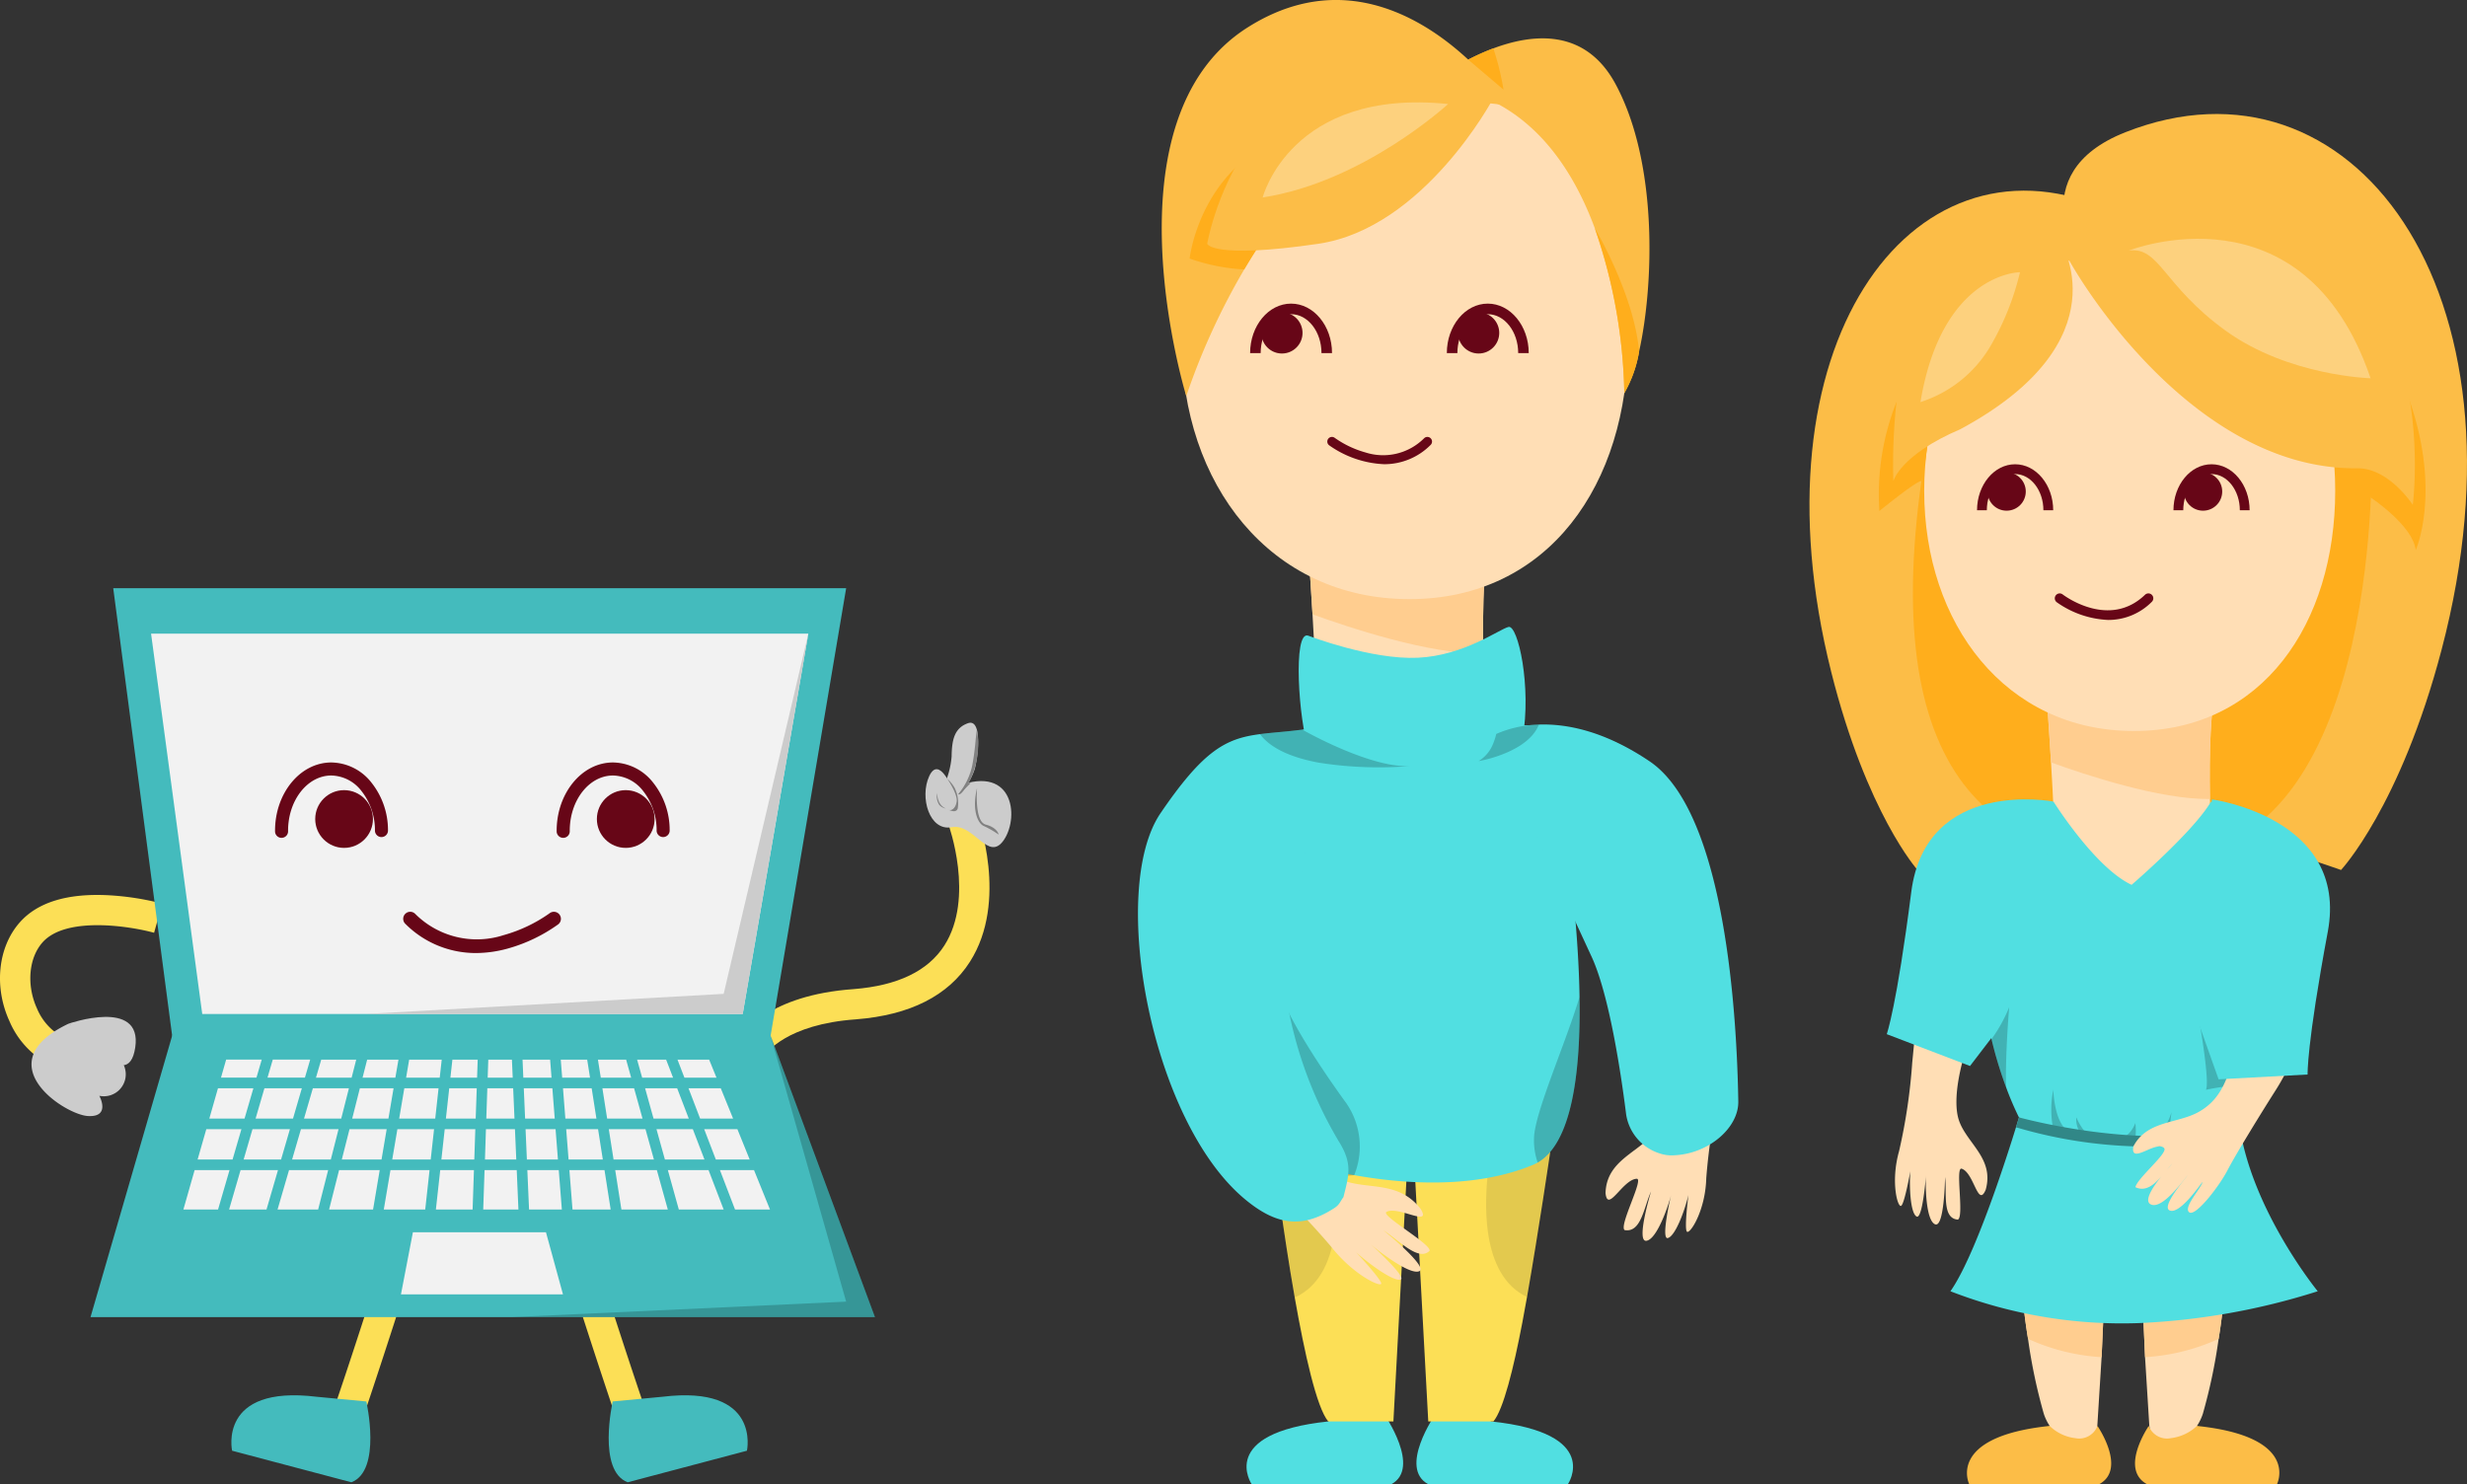 <svg xmlns="http://www.w3.org/2000/svg" width="260.001" height="156.443" viewBox="0 0 260.001 156.443"><rect x="0" y="0" width="260.001" height="156.443" fill="#333333" stroke="none"/><defs><style>.a{fill:#fcdf56;}.b{fill:#44bbbd;}.c{fill:#f2f2f2;}.d{fill:#670617;}.e{fill:#ccc;}.f{opacity:0.2;}.g{fill:gray;}.h{fill:#ffdeb5;}.i{fill:#ffcd8f;}.j{fill:#fcbd47;}.k{fill:#ffae1c;}.l{fill:none;}.m{opacity:0.3;}.n{fill:#fff;}.o{fill:#51dfe1;}.p{fill:#318787;}.q{opacity:0.1;}</style></defs><g transform="translate(-967 -140)"><g transform="translate(967 202)"><g transform="translate(78.01 23.767)"><path class="a" d="M1802.456-647.714c.02-.031,2.114-3.12,9.476-3.637,5.692-.446,9.73-2.491,12.015-6.078,4.079-6.4.852-15.224.713-15.6l-2.991,1.117c.028.077,2.806,7.725-.421,12.773-1.719,2.69-4.933,4.237-9.553,4.6-9.026.635-11.692,4.7-11.967,5.163l2.745,1.631Z" transform="translate(-1799.728 673.025)"/></g><g transform="translate(60.047 71.548)"><path class="a" d="M1706.541-385.817l1.771-2.657a1.4,1.4,0,0,1,.447.467c-.51-.969-3.573-10.24-6.2-18.471l-3.043.97c.015.046,1.5,4.692,3.017,9.317C1705.782-386.323,1705.943-386.215,1706.541-385.817Z" transform="translate(-1699.521 406.477)"/></g><g transform="translate(64.15 85.067)"><path class="b" d="M1722.837-330.413s-1.659,7.291,1.579,8.52l12.568-3.326s1.523-6.958-8.9-5.689Z" transform="translate(-1722.412 331.062)"/></g><g transform="translate(33.898 71.549)"><path class="a" d="M1555.866-385.816c.6-.4.758-.505,4-10.373,1.521-4.625,3-9.271,3.017-9.318l-3.042-.97c-2.623,8.231-5.686,17.5-6.2,18.47a1.4,1.4,0,0,1,.448-.467Z" transform="translate(-1553.647 406.476)"/></g><g transform="translate(24.383 85.067)"><path class="b" d="M1514.793-330.413s1.659,7.291-1.579,8.52l-12.568-3.326s-1.523-6.958,8.9-5.689Z" transform="translate(-1500.568 331.062)"/></g><g transform="translate(0 32.327)"><path class="a" d="M1374.07-606.333h.054l-.018-3.193h-.038a6.138,6.138,0,0,1-5.627-3.789c-1.111-2.437-.874-5.292.577-6.943,2.483-2.827,9.339-1.7,11.771-1.026l.855-3.076a28.892,28.892,0,0,0-5.658-.88c-4.344-.225-7.495.744-9.368,2.876-2.289,2.606-2.724,6.775-1.083,10.375A9.248,9.248,0,0,0,1374.07-606.333Z" transform="translate(-1364.548 625.274)"/></g><g transform="translate(11.934)"><path class="b" d="M1508.368-805.611l-7.98,47.277h-63.04l-6.224-47.277Z" transform="translate(-1431.124 805.611)"/></g><g transform="translate(15.922 4.792)"><path class="c" d="M1522.636-778.881l-6.917,40.089H1458.76l-5.393-40.089Z" transform="translate(-1453.367 778.881)"/></g><g transform="translate(9.54 47.117)"><path class="b" d="M1500.44-513.06l-11.012-29.708h-63.04l-8.618,29.708Z" transform="translate(-1417.77 542.767)"/></g><g transform="translate(42.257 67.881)"><path class="c" d="M1617.358-420.389l-1.793-6.548h-14.023l-1.26,6.548Z" transform="translate(-1600.282 426.938)"/></g><g transform="translate(19.328 49.685)"><g transform="translate(11.459 7.335)"><path class="c" d="M1537.222-487.525h3.961l-.812,3.194h-4.081Z" transform="translate(-1536.292 487.525)"/></g><g transform="translate(16.692 7.335)"><path class="c" d="M1566.3-487.525h3.917l-.541,3.194h-4.187Z" transform="translate(-1565.485 487.525)"/></g><g transform="translate(36.062 7.335)"><path class="c" d="M1673.541-487.525h3.162l.25,3.194h-3.273Z" transform="translate(-1673.541 487.525)"/></g><g transform="translate(27.191 7.335)"><path class="c" d="M1624.407-487.525h3.225l-.108,3.194h-3.469Z" transform="translate(-1624.056 487.525)"/></g><g transform="translate(31.778 7.335)"><path class="c" d="M1649.751-487.525h3.058l.139,3.194h-3.3Z" transform="translate(-1649.643 487.525)"/></g><g transform="translate(22.012 7.335)"><path class="c" d="M1595.706-487.525h3.865l-.352,3.194h-4.055Z" transform="translate(-1595.165 487.525)"/></g><g transform="translate(13.972 0)"><path class="c" d="M1554.072-526.539h-3.758l.555-1.9h3.687Z" transform="translate(-1550.314 528.443)"/></g><g transform="translate(18.883 0)"><path class="c" d="M1581.165-526.539h-3.457l.484-1.9h3.3Z" transform="translate(-1577.708 528.443)"/></g><g transform="translate(12.716 3.022)"><path class="c" d="M1548.033-511.582l-.811,3.194H1543.3l.931-3.194Z" transform="translate(-1543.303 511.582)"/></g><g transform="translate(23.473 0)"><path class="c" d="M1606.857-526.539h-3.544l.323-1.9h3.431Z" transform="translate(-1603.314 528.443)"/></g><g transform="translate(7.609 3.022)"><path class="c" d="M1515.744-511.582h3.943l-.931,3.194h-3.943Z" transform="translate(-1514.813 511.582)"/></g><g transform="translate(8.865 0)"><path class="c" d="M1526.322-528.443l-.555,1.9h-3.943l.555-1.9Z" transform="translate(-1521.824 528.443)"/></g><g transform="translate(44.161 3.022)"><path class="c" d="M1722.95-508.388h-3.729l-.5-3.194h3.34Z" transform="translate(-1718.722 511.582)"/></g><g transform="translate(17.788 3.022)"><path class="c" d="M1572.408-511.582h3.552l-.541,3.194H1571.6Z" transform="translate(-1571.597 511.582)"/></g><g transform="translate(22.743 3.022)"><path class="c" d="M1603.039-508.388h-3.8l.541-3.194h3.61Z" transform="translate(-1599.24 511.582)"/></g><g transform="translate(49.86 7.335)"><path class="c" d="M1750.513-487.525h3.832l1.225,3.194h-4.17Z" transform="translate(-1750.513 487.525)"/></g><g transform="translate(27.666 3.022)"><path class="c" d="M1629.844-508.388h-3.14l.352-3.194h2.9Z" transform="translate(-1626.704 511.582)"/></g><g transform="translate(54.889 7.335)"><path class="c" d="M1783.361-484.331h-3.568l-1.225-3.194h3.5Z" transform="translate(-1778.568 487.525)"/></g><g transform="translate(40.007 3.022)"><path class="c" d="M1699.073-508.388H1695.8l-.25-3.194h3.023Z" transform="translate(-1695.55 511.582)"/></g><g transform="translate(28.141 0)"><path class="c" d="M1632.164-526.539h-2.812l.21-1.9h2.666Z" transform="translate(-1629.352 528.443)"/></g><g transform="translate(44.836 7.335)"><path class="c" d="M1722.984-484.331l-.5-3.194h3.865l.888,3.194Z" transform="translate(-1722.484 487.525)"/></g><g transform="translate(35.875 3.022)"><path class="c" d="M1675.758-508.388h-3.123l-.139-3.194h3.012Z" transform="translate(-1672.496 511.582)"/></g><g transform="translate(31.924 3.022)"><path class="c" d="M1653.428-508.388h-2.971l.108-3.194h2.724Z" transform="translate(-1650.457 511.582)"/></g><g transform="translate(40.344 7.335)"><path class="c" d="M1697.431-487.525h3.36l.5,3.194h-3.61Z" transform="translate(-1697.431 487.525)"/></g><g transform="translate(1.503 7.335)"><path class="c" d="M1481.663-487.525h3.7l-.931,3.194h-3.685Z" transform="translate(-1480.752 487.525)"/></g><g transform="translate(4.816 11.647)"><path class="c" d="M1500.443-463.469h3.943l-1.21,4.153h-3.943Z" transform="translate(-1499.233 463.469)"/></g><g transform="translate(6.352 7.335)"><path class="c" d="M1512.676-487.525l-.931,3.194H1507.8l.931-3.194Z" transform="translate(-1507.802 487.525)"/></g><g transform="translate(2.733 3.022)"><path class="c" d="M1492.255-511.582l-.931,3.194h-3.712l.911-3.194Z" transform="translate(-1487.612 511.582)"/></g><g transform="translate(15.353 11.647)"><path class="c" d="M1559.071-463.469h4.282l-.7,4.153h-4.634Z" transform="translate(-1558.016 463.469)"/></g><g transform="translate(9.923 11.647)"><path class="c" d="M1528.932-463.469h4.123L1532-459.316h-4.278Z" transform="translate(-1527.722 463.469)"/></g><g transform="translate(56.543 11.647)"><path class="c" d="M1787.8-463.469h3.593l1.684,4.153h-3.684Z" transform="translate(-1787.797 463.469)"/></g><g transform="translate(21.12 11.647)"><path class="c" d="M1590.889-463.469h4.121l-.457,4.153h-4.367Z" transform="translate(-1590.186 463.469)"/></g><g transform="translate(0 11.647)"><path class="c" d="M1477.23-463.469l-1.21,4.153h-3.652l1.184-4.153Z" transform="translate(-1472.368 463.469)"/></g><g transform="translate(53.235 3.022)"><path class="c" d="M1770.564-508.388l-1.225-3.194h3.4l1.3,3.194Z" transform="translate(-1769.339 511.582)"/></g><g transform="translate(3.962 0)"><path class="c" d="M1498.766-528.443l-.555,1.9h-3.739l.543-1.9Z" transform="translate(-1494.472 528.443)"/></g><g transform="translate(52.075 0)"><path class="c" d="M1763.6-526.539l-.73-1.9h3.336l.773,1.9Z" transform="translate(-1762.87 528.443)"/></g><g transform="translate(26.611 11.647)"><path class="c" d="M1621.276-463.469h3.554l-.141,4.153h-3.871Z" transform="translate(-1620.819 463.469)"/></g><g transform="translate(43.688 0)"><path class="c" d="M1719.587-526.539h-3.2l-.3-1.9h2.972Z" transform="translate(-1716.085 528.443)"/></g><g transform="translate(47.82 0)"><path class="c" d="M1742.924-526.539h-3.259l-.53-1.9h3.058Z" transform="translate(-1739.136 528.443)"/></g><g transform="translate(39.771 0)"><path class="c" d="M1697.316-526.539h-2.936l-.149-1.9h2.787Z" transform="translate(-1694.231 528.443)"/></g><g transform="translate(35.743 0)"><path class="c" d="M1674.819-526.539h-2.973l-.083-1.9h2.907Z" transform="translate(-1671.763 528.443)"/></g><g transform="translate(48.661 3.022)"><path class="c" d="M1744.712-508.388l-.888-3.194h3.377l1.225,3.194Z" transform="translate(-1743.824 511.582)"/></g><g transform="translate(32.07 0)"><path class="c" d="M1653.91-526.539h-2.638l.065-1.9h2.49Z" transform="translate(-1651.272 528.443)"/></g><g transform="translate(31.599 11.647)"><path class="c" d="M1648.787-463.469h3.391l.18,4.153h-3.712Z" transform="translate(-1648.646 463.469)"/></g><g transform="translate(51.059 11.647)"><path class="c" d="M1758.356-459.316l-1.155-4.153h4.288l1.593,4.153Z" transform="translate(-1757.201 463.469)"/></g><g transform="translate(36.249 11.647)"><path class="c" d="M1674.586-463.469h3.312l.325,4.153h-3.456Z" transform="translate(-1674.586 463.469)"/></g><g transform="translate(45.51 11.647)"><path class="c" d="M1726.247-463.469h4.389l1.155,4.153H1726.9Z" transform="translate(-1726.247 463.469)"/></g><g transform="translate(40.682 11.647)"><path class="c" d="M1699.312-463.469h3.7l.649,4.153h-4.022Z" transform="translate(-1699.312 463.469)"/></g></g><g transform="translate(28.988 18.365)"><g transform="translate(0)"><path class="d" d="M1526.945-695.216h.005a.687.687,0,0,0,.682-.692c-.025-3.221,2.008-5.858,4.532-5.878h.029a4.113,4.113,0,0,1,3.172,1.631,6.664,6.664,0,0,1,1.423,4.175.687.687,0,0,0,.687.682h.005a.687.687,0,0,0,.682-.692,8.037,8.037,0,0,0-1.734-5.035,5.458,5.458,0,0,0-4.235-2.135h-.04c-3.282.026-5.926,3.284-5.895,7.263A.687.687,0,0,0,1526.945-695.216Z" transform="translate(-1526.259 703.161)"/></g><g transform="translate(4.234 2.918)"><ellipse class="d" cx="3.041" cy="3.043" rx="3.041" ry="3.043"/></g></g><g transform="translate(58.672 18.365)"><path class="d" d="M1692.542-695.216h.006a.687.687,0,0,0,.681-.692c-.025-3.221,2.008-5.858,4.532-5.878h.029a4.114,4.114,0,0,1,3.172,1.631,6.665,6.665,0,0,1,1.423,4.175.687.687,0,0,0,.687.682h.006a.687.687,0,0,0,.681-.692,8.036,8.036,0,0,0-1.734-5.035,5.458,5.458,0,0,0-4.235-2.135h-.041c-3.282.026-5.926,3.284-5.9,7.263A.687.687,0,0,0,1692.542-695.216Z" transform="translate(-1691.854 703.161)"/><g transform="translate(4.234 2.918)"><ellipse class="d" cx="3.041" cy="3.043" rx="3.041" ry="3.043"/></g></g><g transform="translate(42.496 34.107)"><path class="d" d="M1609.266-611a12.725,12.725,0,0,0,3.363-.473,16.9,16.9,0,0,0,5.311-2.548.739.739,0,0,0,.138-1.036.739.739,0,0,0-1.036-.138h0a15.661,15.661,0,0,1-4.847,2.308,9.194,9.194,0,0,1-9.333-2.253.738.738,0,0,0-1.045.019.739.739,0,0,0,.019,1.045A10.468,10.468,0,0,0,1609.266-611Z" transform="translate(-1601.611 615.345)"/></g><g transform="translate(3.322 45.183)"><g transform="translate(3.898 0)"><path class="e" d="M1404.825-552.839s7.811-2.743,7.034,2.5S1405.909-552.4,1404.825-552.839Z" transform="translate(-1404.825 553.557)"/></g><g transform="translate(0 0.717)"><path class="e" d="M1386.977-549.555s5.465,2.387,5.975,4.82a2.314,2.314,0,0,1-2.728,2.781s1.25,2.277-1.209,2.131S1378.247-545.4,1386.977-549.555Z" transform="translate(-1383.078 549.555)"/></g></g><g transform="translate(38.423 4.792)"><path class="e" d="M1625.659-778.881l-6.917,40.089h-39.85l37.844-2.125Z" transform="translate(-1578.891 778.881)"/></g><g class="f" transform="translate(54.035 47.117)"><path d="M1693.15-542.767l11.012,29.708h-38.175l35.143-1.63Z" transform="translate(-1665.987 542.767)"/></g><g transform="translate(97.536 14.18)"><g transform="translate(0 4.896)"><path class="e" d="M1911.463-697.172s-1.385-3.506-2.411-1.291.008,5.828,2.372,5.379,3.863,3.8,5.518,1.314S1917.891-700.027,1911.463-697.172Z" transform="translate(-1908.657 699.196)"/></g><g transform="translate(1.605)"><path class="e" d="M1919.06-718.319a8.244,8.244,0,0,0,2.143-3.313c.433-1.727.728-5.334-.716-4.828s-1.7,1.764-1.725,3.5a8.939,8.939,0,0,1-1.121,3.68C1917.473-718.882,1918.023-717.545,1919.06-718.319Z" transform="translate(-1917.611 726.508)"/></g><g transform="translate(2.289 5.889)"><path class="g" d="M1921.428-693.659s1.109,1.6,1,2.4-.622,1.059-.915.839c0,0,.865.508,1.031-.118a3.605,3.605,0,0,0-.348-2.176A4.233,4.233,0,0,0,1921.428-693.659Z" transform="translate(-1921.428 693.659)"/></g><g transform="translate(5.218 6.884)"><path class="g" d="M1937.986-688.107c.022-.09-.329,3.522.922,3.851s1.354,1.052,1.354,1.052a9.822,9.822,0,0,0-1.552-.9C1938.041-684.378,1937.426-685.845,1937.986-688.107Z" transform="translate(-1937.767 688.108)"/></g><g transform="translate(1.211 7.408)"><path class="g" d="M1915.433-685.18s-.037,1.257.917,1.626a1.139,1.139,0,0,1-.7-.388A1.636,1.636,0,0,1,1915.433-685.18Z" transform="translate(-1915.412 685.18)"/></g><g transform="translate(3.438 6.315)"><path class="g" d="M1928.962-691.281a14.6,14.6,0,0,1-1.109,1.211,9.438,9.438,0,0,0,1.306-1.182Z" transform="translate(-1927.834 691.281)"/></g></g><g transform="translate(100.993 14.931)"><path class="g" d="M1929.9-722.319a8.607,8.607,0,0,1-.855,5.564c-.9,1.564-1.109,1.211-1.109,1.211a6.934,6.934,0,0,0,1.488-3.076C1929.75-720.4,1929.738-721.283,1929.9-722.319Z" transform="translate(-1927.941 722.319)"/></g></g><g transform="translate(1086.934 140)"><g transform="translate(70.769 12.016)"><g transform="translate(22.177 112.952)"><g transform="translate(13.641 23.78)"><path class="h" d="M2753.055-444.771l.628,4.129,6.277-.516-1.883-3.613-1.57-1.548Z" transform="translate(-2753.055 446.319)"/></g><g transform="translate(12.392)"><path class="h" d="M2756.721-543.711c-.11,1.825-.308,3.889-.646,6.062-.028.18-.057.359-.085.537a57.5,57.5,0,0,1-1.66,7.892,5.356,5.356,0,0,1-.621,1.288h-5.022l-.451-7.252-.4-9.038-.4-9.038,9.328,2.431A59.454,59.454,0,0,1,2756.721-543.711Z" transform="translate(-2747.438 553.26)"/></g><g transform="translate(12.791 9.038)"><path class="i" d="M2758.115-512.1c-.11,1.825-.307,3.889-.646,6.062-.028.18-.057.359-.084.537a21.767,21.767,0,0,1-7.755,1.928l-.4-9.038Z" transform="translate(-2749.23 512.615)"/></g><g transform="translate(1.256 23.78)"><path class="h" d="M2704.259-444.771l-.627,4.129-6.277-.516,1.883-3.613,1.569-1.548Z" transform="translate(-2697.355 446.319)"/></g><path class="h" d="M2691.834-543.711c.11,1.825.307,3.889.646,6.062.028.18.056.359.085.537a57.5,57.5,0,0,0,1.66,7.892,5.356,5.356,0,0,0,.621,1.288h5.021l.452-7.252.4-9.038.4-9.038-9.327,2.431A59.454,59.454,0,0,0,2691.834-543.711Z" transform="translate(-2691.708 553.26)"/><g transform="translate(0.126 9.038)"><path class="i" d="M2692.274-512.1c.11,1.825.307,3.889.646,6.062.028.18.057.359.085.537a21.767,21.767,0,0,0,7.755,1.928l.4-9.038Z" transform="translate(-2692.274 512.615)"/></g></g><g transform="translate(34.311 138.28)"><path class="j" d="M2747.728-439.355s-3.14,4.551-.175,6.147h13.686s2.517-5.007-8.432-6.147a4.872,4.872,0,0,1-2.756,1.29A2.055,2.055,0,0,1,2747.728-439.355Z" transform="translate(-2746.279 439.355)"/></g><g transform="translate(16.6 138.28)"><path class="j" d="M2680.379-439.355s3.139,4.551.174,6.147h-13.686s-2.472-5.007,8.476-6.147a4.636,4.636,0,0,0,2.712,1.29A2.055,2.055,0,0,0,2680.379-439.355Z" transform="translate(-2666.628 439.355)"/></g><g transform="translate(26.753 0)"><path class="j" d="M2714.173-1045.349s-6.51-9.552,4.658-13.955c23.721-9.352,43.333,16.491,33.325,54.533-4.358,16.566-10.6,23.227-10.6,23.227s-7.751-2.72-14.138-4.544-12.638-34.851-12.866-44.659S2714.173-1045.349,2714.173-1045.349Z" transform="translate(-2712.287 1061.225)"/></g><g transform="translate(0 8.079)"><path class="j" d="M2626.834-1010.627s5.581-8.583-3.994-12.54c-20.338-8.4-37.153,14.819-28.573,49,3.736,14.886,9.092,20.872,9.092,20.872s10.125-1.872,15.6-3.512,7.357-31.89,7.553-40.7S2626.834-1010.627,2626.834-1010.627Z" transform="translate(-2591.975 1024.893)"/></g><g transform="translate(10.9 19.684)"><path class="k" d="M2689.339-957.253s1.29,41.035-20.389,43.1-32.26-11.1-26.324-44.132S2689.339-957.253,2689.339-957.253Z" transform="translate(-2640.993 972.705)"/></g><g transform="translate(24.926 59.787)"><path class="h" d="M2722.905-760.227c-.23,2.508-8.344,8.019-8.344,8.019s-10.948-4.56-9.807-10.491c.7-3.662.279-13.843-.152-21.1-.266-4.5-.531-7.871-.531-7.871l18.019-.684c-.689,2.762-.826,7.479-.74,12.414C2721.49-771.823,2723.047-761.789,2722.905-760.227Z" transform="translate(-2704.07 792.353)"/><path class="i" d="M2721.349-779.939c-5.273.072-13.2-2.568-16.747-3.859-.266-4.5-.531-7.871-.531-7.871l18.019-.684C2721.4-789.592,2721.264-784.874,2721.349-779.939Z" transform="translate(-2704.07 792.353)"/></g><g transform="translate(12.09 14.398)"><path class="h" d="M2689.664-971.159c0,13.983-7.668,25.318-21.218,25.318s-22.1-11.335-22.1-25.318,8.552-25.318,22.1-25.318S2689.664-985.142,2689.664-971.159Z" transform="translate(-2646.345 996.477)"/></g><g transform="translate(22.188 35.838)"><path class="l" d="M2691.758-900.055" transform="translate(-2691.758 900.055)"/></g><g transform="translate(25.859 50.534)"><path class="d" d="M2713.9-831.171a10.12,10.12,0,0,1-5.429-1.868.516.516,0,0,1-.1-.724.516.516,0,0,1,.723-.1h0c.2.151,4.915,3.664,8.68.039a.516.516,0,0,1,.73.014.516.516,0,0,1-.014.73A6.439,6.439,0,0,1,2713.9-831.171Z" transform="translate(-2708.27 833.965)"/></g><g transform="translate(9.009 83.952)"><path class="h" d="M2639.747-668.253s-1.338,4.282-.511,6.706,3.742,4,2.816,7.3c-.824,1.961-1.213-1.779-2.529-2.216-.713-.238.287,5.081-.409,5.365-1.676-.128-1.136-2.785-1.344-4.487,0,0-.074,5.391-1.054,4.979s-1.035-4.126-.958-5.132c0,0-.358,4.694-1,4.308s-.776-3.095-.648-4.771c0,0-.591,3.328-.952,3.637s-1.162-2.45-.236-5.751a59.983,59.983,0,0,0,1.387-9.338s1.273-12.5,1.017-16.024l7.344,3.516S2640.3-671.275,2639.747-668.253Z" transform="translate(-2632.488 683.68)"/></g><g transform="translate(38.361 36.919)"><path class="d" d="M2772.52-890.346h-1.032c0-2.105-1.338-3.818-2.981-3.818s-2.982,1.713-2.982,3.818h-1.032c0-2.674,1.8-4.85,4.014-4.85S2772.52-893.02,2772.52-890.346Z" transform="translate(-2764.493 895.196)"/><g transform="translate(1.098 0.853)"><ellipse class="d" cx="2.02" cy="2.02" rx="2.02" ry="2.02"/></g></g><g transform="translate(17.659 36.919)"><path class="d" d="M2679.418-890.346h-1.032c0-2.105-1.337-3.818-2.981-3.818s-2.981,1.713-2.981,3.818h-1.032c0-2.674,1.8-4.85,4.013-4.85S2679.418-893.02,2679.418-890.346Z" transform="translate(-2671.391 895.196)"/><g transform="translate(1.098 0.853)"><ellipse class="d" cx="2.02" cy="2.02" rx="2.02" ry="2.02"/></g></g><g transform="translate(58.275 27.015)"><path class="k" d="M2854.913-926.33s4.494,2.975,4.752,5.556c0,0,2.695-5.929-.588-15.611s-5.027,4.711-5.027,4.711Z" transform="translate(-2854.049 939.733)"/></g><g transform="translate(26.396 7.02)"><path class="j" d="M2710.695-1023.305c-.457.228,12.545,24.218,31.362,23.97,3.307-.02,5.816,3.857,5.816,3.857s1.6-12.317-3.877-21.212c-7.319-11.893-18.932-14.37-24.406-12.317A25.674,25.674,0,0,0,2710.695-1023.305Z" transform="translate(-2710.683 1029.657)"/></g><g class="m" transform="translate(33.646 13.153)"><path class="n" d="M2743.288-1000.829s18.421-7.3,25.492,13.457c0,0-8.667-.228-15.282-5.018S2746.535-1001.285,2743.288-1000.829Z" transform="translate(-2743.288 1002.073)"/></g><g transform="translate(7.296 30.364)"><path class="k" d="M2626.656-924.674a26.4,26.4,0,0,0-1.8,11.481s3.947-3.215,4.426-3.156l.22-.715.516-3.871Z" transform="translate(-2624.785 924.674)"/></g><g transform="translate(8.812 12.416)"><path class="j" d="M2649.2-1004.434s6.843,10.492-10.492,19.844c-6.387,2.737-7.071,5.474-7.071,5.474S2630.041-1011.277,2649.2-1004.434Z" transform="translate(-2631.605 1005.389)"/></g><g class="m" transform="translate(11.696 16.678)"><path class="n" d="M2655.065-986.22s-8.211,0-10.492,13.686a13.22,13.22,0,0,0,7.527-6.158A28.515,28.515,0,0,0,2655.065-986.22Z" transform="translate(-2644.573 986.22)"/></g><g transform="translate(18.21 72.469)"><path class="o" d="M2706.9-722.414a106.623,106.623,0,0,1-1.92,11.438,39.736,39.736,0,0,1-2.041,6.578,9.6,9.6,0,0,1-1.974,3.146l-23.227-.774a32.011,32.011,0,0,1-1.355-3.174,42.472,42.472,0,0,1-1.538-5.082,35.115,35.115,0,0,1-.978-8c0-8.775,7.513-17.033,7.513-17.033s4.359,6.968,8.23,8.775c0,0,6.539-5.621,8.369-8.775Z" transform="translate(-2673.87 735.318)"/></g><g transform="translate(8.145 72.239)"><path class="o" d="M2646.155-736.122s-13.42-2.581-14.969,9.549-2.581,14.969-2.581,14.969l8.775,3.355,6.71-8.775Z" transform="translate(-2628.605 736.352)"/></g><g transform="translate(14.855 103.88)"><path class="o" d="M2666.008-592.175s-4.129,13.937-7.226,18.324a50.005,50.005,0,0,0,19.872,3.355,72.455,72.455,0,0,0,18.84-3.355s-6.969-8.517-8.259-17.55C2689.235-591.4,2674.783-596.821,2666.008-592.175Z" transform="translate(-2658.782 594.057)"/></g><g class="f" transform="translate(19.189 94.148)"><path d="M2679.807-629.385a42.387,42.387,0,0,1-1.538-5.082,16.074,16.074,0,0,0,1.86-3.358S2679.688-632.686,2679.807-629.385Z" transform="translate(-2678.269 637.824)"/></g><g class="f" transform="translate(47.283 94.664)"><path d="M2806.657-633.356a39.763,39.763,0,0,1-2.042,6.578c.532-3.234.865-8.726.865-8.726A9.412,9.412,0,0,0,2806.657-633.356Z" transform="translate(-2804.616 635.503)"/></g><g class="f" transform="translate(25.465 102.847)"><path d="M2706.727-594.514a10.677,10.677,0,0,1,0-4.19s.106,3.854,1.814,4.454h.979a2.532,2.532,0,0,1-.365-1.54s.775,1.822,1.549,1.867,3.188.319,3.188.319.925-.182,1.488-1.594c0,0,.167,1.5-.136,1.776s2.338-.394,2.338-.394a5.041,5.041,0,0,0,1.594-2.521s-.186,2.351-.729,2.981,1.5-.339,1.457-.2a5.073,5.073,0,0,0,1.367-1.776,6.7,6.7,0,0,1-.638,1.913,22.145,22.145,0,0,0,2.869-.547,7.41,7.41,0,0,0,1.867-4.193s.182,3.31-.41,3.911-8.016,1.109-8.016,1.109l-7.287-.554Z" transform="translate(-2706.497 598.704)"/></g><g transform="translate(21.764 105.762)"><path class="p" d="M2690.17-585.6s13.936,3.871,23.227.774l.228,1.314a49.065,49.065,0,0,1-23.772-1.044Z" transform="translate(-2689.852 585.596)"/></g><g class="f" transform="translate(40.83 94.148)"><path d="M2775.6-637.824s1.412,7.634.957,8.7c0,0,3.188-.673,3.416-.26a21.482,21.482,0,0,0-1-4.22C2778.785-633.662,2775.6-637.824,2775.6-637.824Z" transform="translate(-2775.597 637.824)"/></g><g transform="translate(34.104 72.244)"><g transform="translate(0 15.981)"><path class="h" d="M2755.829-652.792c-.7,2.138-1.39,4.1-3.628,5.323s-5.4.866-6.825,3.606c-.356,2.01,2.437-.72,3.248.183.439.489-2.846,3.17-3.031,4.111,1.666.8,2.894-1.5,3.884-2.48-.479.547-3.437,3.726-2.267,4.292s3.242-2.284,3.891-3.079c-.259.4-2.869,3.361-1.874,3.728s2.9-2.3,3.431-3.018c-.053.583-2.068,2.68-1.4,3.2s3.2-2.8,4.029-4.41c.879-1.7,3.641-6.185,5.033-8.369a22.852,22.852,0,0,0,2.936-6.768c-1.732-2.588-3.312-5.3-4.9-7.991C2757.549-660.568,2756.742-656.658,2755.829-652.792Z" transform="translate(-2745.345 664.46)"/></g><g transform="translate(5.317)"><path class="o" d="M2772.26-736.33s14.444,1.934,12.2,13.956-2.126,15.04-2.126,15.04l-9.38.507-3.7-10.408Z" transform="translate(-2769.256 736.33)"/></g></g></g><g transform="translate(0 0)"><g transform="translate(17.821 55.553)"><path class="h" d="M2374.107-830.893c-.247,2.7-8.97,8.621-8.97,8.621s-11.77-4.9-10.543-11.279c.757-3.937.3-14.883-.164-22.682-.286-4.836-.572-8.462-.572-8.462l19.373-.735c-.741,2.969-.888,8.041-.8,13.346C2372.587-843.359,2374.26-832.571,2374.107-830.893Z" transform="translate(-2353.858 865.431)"/><path class="i" d="M2372.434-852.085c-5.669.078-14.195-2.761-18-4.148-.286-4.836-.572-8.462-.572-8.462l19.373-.735C2372.49-862.462,2372.343-857.39,2372.434-852.085Z" transform="translate(-2353.858 865.431)"/></g><g transform="translate(11.445 145.163)"><path class="o" d="M2339.7-458.515s3.923,5.64.735,7.357h-14.713s-3.678-5.395,8.092-6.621l4.9-4.659Z" transform="translate(-2325.183 462.438)"/></g><g transform="translate(14.41 122.604)"><path class="a" d="M2352.492-563.891l-1.47,27.219h-6.867c-1.226-1.451-2.5-7.211-3.532-13.063-1.234-7.014-2.109-14.156-2.109-14.156Z" transform="translate(-2338.514 563.891)"/></g><g transform="translate(29.346 145.163)"><path class="o" d="M2407.671-458.515s-3.924,5.64-.736,7.357h14.713s3.678-5.395-8.092-6.621l-4.9-4.659Z" transform="translate(-2405.687 462.438)"/></g><g transform="translate(29.123 121.402)"><path class="a" d="M2419.009-569.3s-1.217,8.311-2.447,15.308c-.158.9-.322,1.8-.491,2.678-.929,4.864-2.006,9.2-3.05,10.435h-6.867l-1.471-27.219Z" transform="translate(-2404.684 569.297)"/></g><g class="q" transform="translate(36.689 121.402)"><path d="M2445.468-569.3s-1.218,8.311-2.447,15.308c-4.944-2.336-4.548-10.166-4-14.106Z" transform="translate(-2438.709 569.297)"/></g><g class="q" transform="translate(14.41 122.604)"><path d="M2340.623-549.735c-1.234-7.014-2.109-14.156-2.109-14.156h6.215C2345.281-559.921,2345.678-552.01,2340.623-549.735Z" transform="translate(-2338.514 563.891)"/></g><g transform="translate(4.602 8.711)"><path class="h" d="M2341.453-1048.867c0,15.033-8.327,27.219-23.042,27.219s-24-12.187-24-27.219,9.288-27.219,24-27.219S2341.453-1063.9,2341.453-1048.867Z" transform="translate(-2294.409 1076.086)"/></g><g transform="translate(14.456 31.762)"><path class="l" d="M2338.725-972.424" transform="translate(-2338.725 972.424)"/></g><g transform="translate(19.957 46.053)"><path class="d" d="M2369.452-905.279a10.806,10.806,0,0,1-5.8-1.995.49.49,0,0,1-.092-.688.49.49,0,0,1,.687-.092h0a10.417,10.417,0,0,0,3.219,1.532,6.109,6.109,0,0,0,6.2-1.495.491.491,0,0,1,.694.013.491.491,0,0,1-.013.694A6.864,6.864,0,0,1,2369.452-905.279Z" transform="translate(-2363.464 908.154)"/></g><g transform="translate(10.487 76.358)"><path class="o" d="M2352.511-725.69a4.3,4.3,0,0,1-.494.244c-10.055,4.181-23.54,0-23.54,0l-5.4-22.5-2.206-9.556,7.5-14.37,25.229.1s3.111,15.482,3.324,28.609C2357.059-734.991,2356.068-727.741,2352.511-725.69Z" transform="translate(-2320.875 771.868)"/></g><g transform="translate(16.936 66.074)"><path class="o" d="M2350.906-817.184s6.621,2.551,11.526,2.319,8.583-3.015,9.563-3.247,2.452,6.262,1.471,11.828-21.579,3.479-22.56.928S2349.19-817.88,2350.906-817.184Z" transform="translate(-2349.876 818.118)"/></g><g transform="translate(2.503)"><path class="j" d="M2321.495-1104.1c-11.075-2.031-19.355,4.986-24.964,12.81-1.051,1.465-2.007,2.961-2.873,4.428a72.152,72.152,0,0,0-6.108,13.349s-8.948-29.081,6.461-38.853S2321.679-1104.065,2321.495-1104.1Z" transform="translate(-2284.966 1115.263)"/></g><g transform="translate(30.675 4.045)"><path class="j" d="M2433.8-1064.061v0a13.232,13.232,0,0,1-1.561,4.381,55.875,55.875,0,0,0-3.11-17.383.009.009,0,0,1,0-.005c-2.726-7.361-7.851-14.425-17.468-15.182a28.654,28.654,0,0,1,4.172-2.608,24.981,24.981,0,0,1,2.607-1.163c4.351-1.631,9.755-2.034,12.881,3.771C2435.821-1083.888,2435.345-1071.025,2433.8-1064.061Z" transform="translate(-2411.661 1097.074)"/></g><g transform="translate(5.442 14.862)"><path class="k" d="M2306.811-1039.314c-1.051,1.465-2.007,2.961-2.873,4.428a20.641,20.641,0,0,1-5.752-1.149s.829-7.719,7.7-11.767C2310.412-1050.471,2308.584-1044.02,2306.811-1039.314Z" transform="translate(-2298.185 1048.427)"/></g><g transform="translate(7.296 7.732)"><path class="j" d="M2336.649-1077.817s-7.277,13.665-18.436,15.294-11.689,0-11.689,0S2310.982-1088.768,2336.649-1077.817Z" transform="translate(-2306.524 1080.49)"/></g><g class="m" transform="translate(13.141 10.791)"><path class="n" d="M2352.353-1066.563s-8.917,8.221-19.544,9.85C2332.809-1056.713,2335.765-1068.27,2352.353-1066.563Z" transform="translate(-2332.809 1066.735)"/></g><g transform="translate(48.145 24.058)"><path class="k" d="M2494.9-994.071v0a13.234,13.234,0,0,1-1.562,4.381,55.887,55.887,0,0,0-3.11-17.383C2490.354-1006.859,2494.36-1000.086,2494.9-994.071Z" transform="translate(-2490.229 1007.07)"/></g><g transform="translate(34.846 5.099)"><path class="k" d="M2434.1-1087.984l-3.68-3.124v-.061a24.96,24.96,0,0,1,2.607-1.163A28.53,28.53,0,0,1,2434.1-1087.984Z" transform="translate(-2430.421 1092.332)"/></g><g class="f" transform="translate(14.381 102.788)"><path d="M2344.771-631.776l2.021-.153a8.036,8.036,0,0,0-.812-7.555c-2.6-3.581-6.692-9.632-7.452-13.09s1.747,14.942,1.747,14.942Z" transform="translate(-2338.385 653.007)"/></g><g transform="translate(0 76.536)"><g transform="translate(12.855 42.691)"><path class="h" d="M2340.124-573.945c2.7,1.095,5.955.018,8.323,3.051,1.231,2.007-2.364-.348-3.592.33-.666.368,4.731,3.381,4.543,4.1-1.18,1.168-3.216-1.118-4.871-2.167,0,0,4.779,3.871,3.787,4.315s-4.351-2.144-5.2-2.914c0,0,3.975,3.592,3.219,3.8s-3.263-1.608-4.683-2.891c0,0,2.6,2.8,2.652,3.289s-2.932-.861-5.3-3.894a77.933,77.933,0,0,0-7.479-7.65l2.924-4.508S2337.429-575.04,2340.124-573.945Z" transform="translate(-2331.521 579.076)"/></g><path class="o" d="M2295.368-721.436c-.005.026-.013.029-.036.055-.344.485-.388.766-.952,1.129-3.5,2.257-6.223,1.674-9.367-.926-9.986-8.268-14.4-32.66-8.929-40.706,4.581-6.736,6.942-7.875,10.482-8.339,1.276-.168,2.708-.247,4.453-.472.727-.092,1.507-.21,2.356-.37l-.233,1.472-.374,2.38-3.643,23.085a42.84,42.84,0,0,0,5.741,16.813C2296.345-724.955,2295.948-723.75,2295.368-721.436Z" transform="translate(-2273.712 771.066)"/><g class="f" transform="translate(12.856 0.37)"><path d="M2347.35-765.563a40.551,40.551,0,0,1-9.622-.357c-2.572-.475-4.975-1.37-6.2-3.007v0c1.277-.168,2.708-.247,4.454-.472.125.063.194.1.194.1s.76.43,1.928,1C2340.485-767.137,2344.567-765.4,2347.35-765.563Z" transform="translate(-2331.526 769.402)"/></g></g><g class="f" transform="translate(41.736 105.07)"><path d="M2461.794-625.281a7.168,7.168,0,0,1-.386-2.569c.053-2.669,3.335-9.986,4.8-14.9C2466.341-634.581,2465.351-627.331,2461.794-625.281Z" transform="translate(-2461.406 642.747)"/></g><g transform="translate(35.89 76.358)"><g transform="translate(13.386 36.186)"><path class="h" d="M2500.493-602.372c-1.609,2.172-5.082,2.944-5.177,6.452.224,2.157,1.8-1.432,3.282-1.512.8-.043-1.895,4.941-1.273,5.408,1.753.323,2.039-2.446,2.787-4.071,0,0-1.624,5.343-.493,5.2s2.357-3.8,2.6-4.812c0,0-1.114,4.732-.333,4.523s1.768-2.848,2.166-4.538c0,0-.445,3.444-.174,3.847s1.959-2.108,2.054-5.617a59.84,59.84,0,0,1,1.527-9.593l-5.37-2.046S2502.1-604.544,2500.493-602.372Z" transform="translate(-2495.316 609.132)"/></g><g transform="translate(1.218)"><path class="o" d="M2466.751-732.121c.043,2.771-3.117,5.494-6.709,5.664a3.967,3.967,0,0,1-1.517-.173c-.026-.008-.05-.016-.073-.025a5.119,5.119,0,0,1-3.521-4.1c-.47-3.77-1.682-12.189-3.551-16.434l-9.884-21.373-.586-1.266-.319-.689a5.279,5.279,0,0,1,.651-.343,12,12,0,0,1,4.5-.993c2.893-.1,6.889.654,11.658,3.872C2465.437-762.561,2466.611-740.936,2466.751-732.121Z" transform="translate(-2440.591 771.866)"/></g><g class="f" transform="translate(0 0.009)"><path d="M2441.479-771.826c-.676,1.724-2.665,2.737-4.241,3.29a13.8,13.8,0,0,1-2.123.568,3.713,3.713,0,0,0,1.536-1.834,6.213,6.213,0,0,0,.332-1.032A12.008,12.008,0,0,1,2441.479-771.826Z" transform="translate(-2435.115 771.826)"/></g></g><g transform="translate(11.819 32.002)"><path class="d" d="M2335.494-966.129h-1.11c0-2.263-1.438-4.1-3.205-4.1s-3.206,1.841-3.206,4.1h-1.11c0-2.875,1.936-5.214,4.315-5.214S2335.494-969,2335.494-966.129Z" transform="translate(-2326.864 971.343)"/><g transform="translate(1.181 0.917)"><ellipse class="d" cx="2.171" cy="2.171" rx="2.171" ry="2.171"/></g></g><g transform="translate(32.551 32.002)"><path class="d" d="M2428.729-966.129h-1.11c0-2.263-1.438-4.1-3.205-4.1s-3.205,1.841-3.205,4.1h-1.11c0-2.875,1.935-5.214,4.315-5.214S2428.729-969,2428.729-966.129Z" transform="translate(-2420.099 971.343)"/><g transform="translate(1.181 0.917)"><ellipse class="d" cx="2.171" cy="2.171" rx="2.171" ry="2.171"/></g></g></g></g></g></svg>